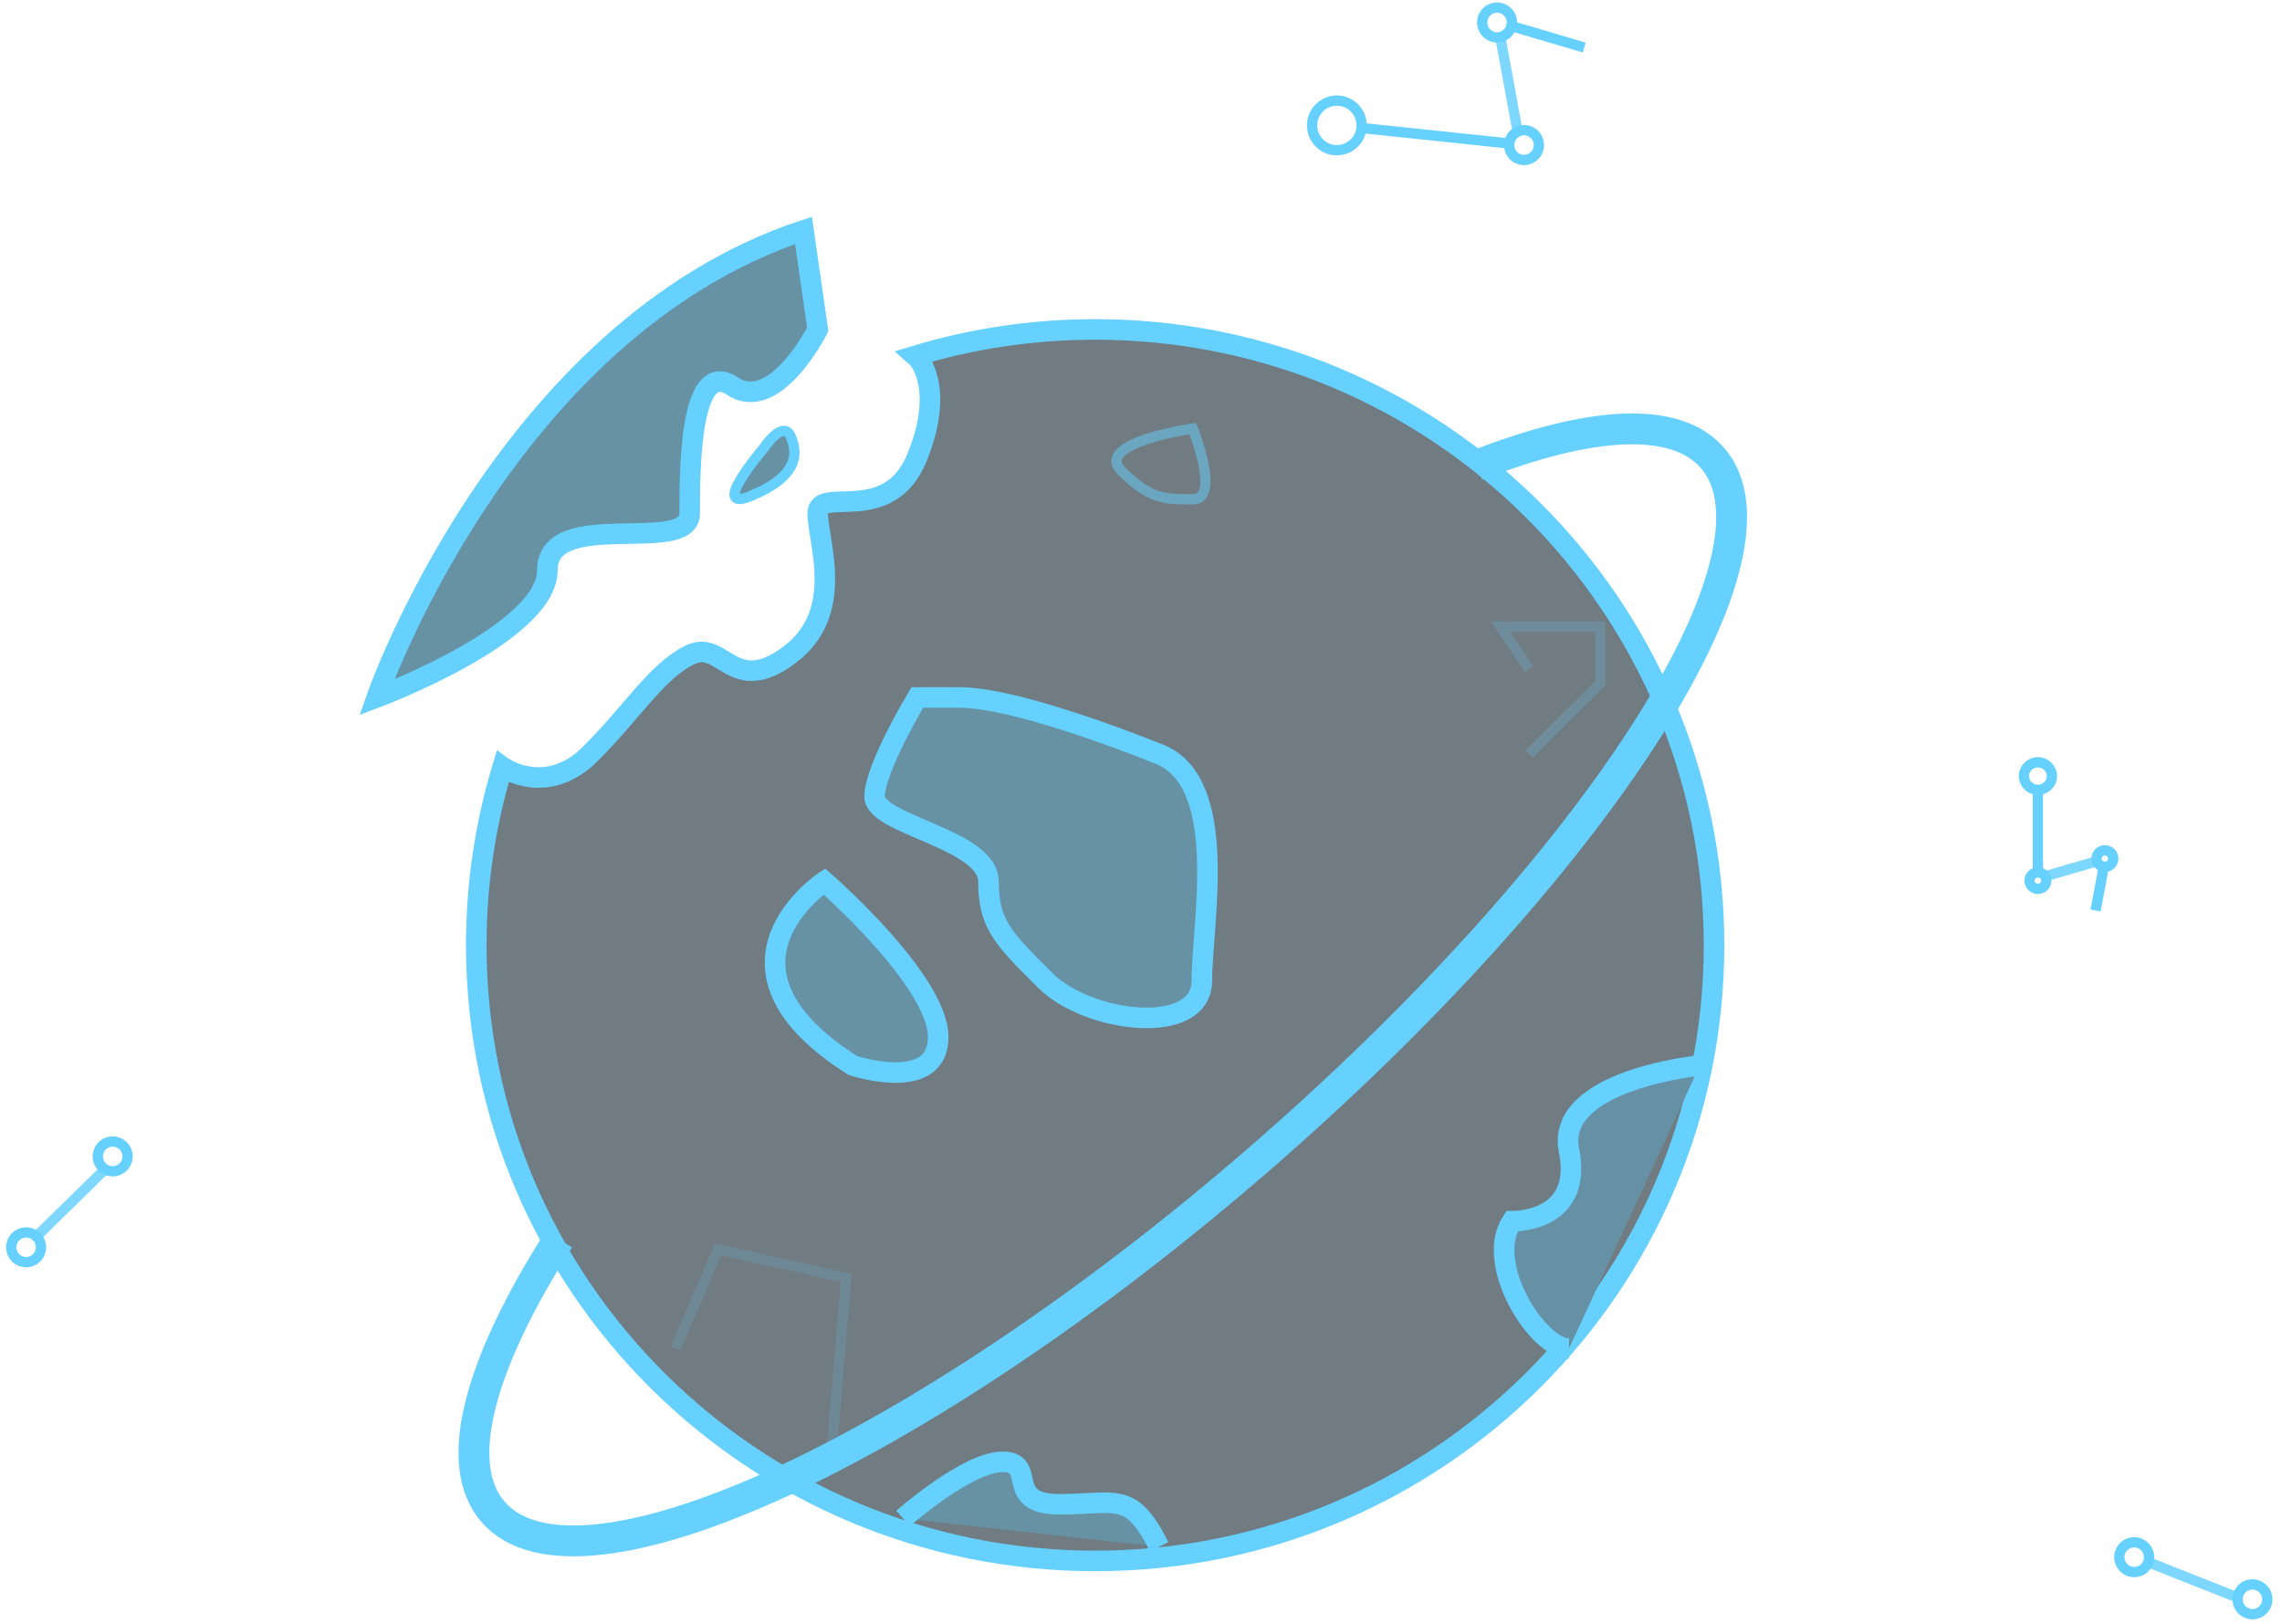 <?xml version="1.0" encoding="UTF-8" standalone="no"?>
<svg width="222px" height="158px" viewBox="0 0 222 158" version="1.1" xmlns="http://www.w3.org/2000/svg" xmlns:xlink="http://www.w3.org/1999/xlink">
    <!-- Generator: Sketch 39.1 (31720) - http://www.bohemiancoding.com/sketch -->
    <title>点缀</title>
    <desc>Created with Sketch.</desc>
    <defs></defs>
    <g id="Page-1" stroke="none" stroke-width="1" fill="none" fill-rule="evenodd" opacity="0.6">
        <g id="未知错误" transform="translate(-614, -376)">
            <g id="错误" transform="translate(611, 374)">
                <g id="Group-6" transform="translate(38.732, 24)">
                    <path d="M53.305,12.617 C58.843,10.945 64.72,10.046 70.808,10.046 C104.059,10.046 131.015,36.863 131.015,69.942 C131.015,103.022 104.059,129.838 70.808,129.838 C37.557,129.838 10.601,103.022 10.601,69.942 C10.601,63.918 11.496,58.101 13.159,52.616 C13.285,52.71 13.37,52.731 13.37,52.731 C13.37,52.731 17.522,55.485 21.674,51.354 C25.826,47.223 28.114,43.331 31.362,41.715 C34.61,40.1 35.515,45.846 41.051,41.715 C46.587,37.585 43.819,30.7 43.819,27.946 C43.819,25.192 50.739,29.323 53.507,22.438 C56.275,15.554 53.507,12.8 53.507,12.8 C53.507,12.8 53.438,12.735 53.305,12.617 Z" id="Oval-81" stroke="#00B1FF" stroke-width="2" fill="#11242E"></path>
                    <path d="M0.913,45.846 C0.913,45.846 13.37,10.046 42.435,0.408 L43.819,10.046 C43.819,10.046 39.667,18.308 35.515,15.554 C31.362,12.8 31.362,23.815 31.362,27.946 C31.362,32.077 17.522,27.258 17.522,33.454 C17.522,39.65 0.913,45.846 0.913,45.846 Z" id="Path-452" stroke="#00B1FF" stroke-width="2" fill="#004968"></path>
                    <path d="M53.507,45.846 C53.507,45.846 49.355,52.731 49.355,55.485 C49.355,58.238 60.428,59.615 60.428,63.746 C60.428,67.877 61.812,69.254 65.964,73.385 C70.116,77.515 81.188,78.892 81.188,73.385 C81.188,67.877 83.957,54.108 77.036,51.354 C70.116,48.6 61.812,45.846 57.659,45.846 L53.507,45.846 Z" id="Path-453" stroke="#00B1FE" stroke-width="2" fill="#004968"></path>
                    <path d="M44.466,63.746 C44.466,63.746 32.009,72.008 47.234,81.646 C47.234,81.646 55.538,84.4 55.538,78.892 C55.538,73.385 44.466,63.746 44.466,63.746 Z" id="Path-454" stroke="#00B1FF" stroke-width="2" fill="#004968"></path>
                    <path d="M80.302,19.685 C80.302,19.685 70.613,21.062 73.382,23.815 C76.15,26.569 77.534,26.569 80.302,26.569 C83.07,26.569 80.302,19.685 80.302,19.685 Z" id="Path-455" stroke="#00B1FF" opacity="0.5"></path>
                    <path d="M129.631,81.646 C129.631,81.646 115.52,83.023 116.904,89.908 C118.288,96.792 111.75,96.792 111.368,96.792 C108.6,100.923 113.866,109.185 116.904,109.185" id="Path-456" stroke="#00B1FF" stroke-width="2" fill="#004868"></path>
                    <path d="M52.123,125.708 C52.123,125.708 58.352,120.2 61.812,120.2 C65.272,120.2 61.812,124.331 67.348,124.331 C72.884,124.331 74.268,122.954 77.036,128.462" id="Path-457" stroke="#00B1FF" stroke-width="2" fill="#004968"></path>
                    <polyline id="Path-458" stroke="#0392D1" opacity="0.2" points="29.978 109.185 34.13 99.546 46.587 102.3 45.203 118.823"></polyline>
                    <polyline id="Path-459" stroke="#00B1FF" opacity="0.2" points="113.022 43.092 110.254 38.962 119.942 38.962 119.942 44.469 113.022 51.354"></polyline>
                    <path d="M18.641,98.539 C10.914,110.647 8.181,120.428 12.251,125.087 C20.526,134.556 53.782,119.274 86.531,90.953 L86.531,90.953 C119.28,62.631 139.121,31.995 130.846,22.526 C127.242,18.401 118.901,18.972 107.926,23.269" id="Oval-82" stroke="#00B1FF" stroke-width="3"></path>
                    <path d="M37.42,26.203 C41.814,24.348 41.947,22.228 41.201,20.48 C40.455,18.731 38.565,21.593 38.565,21.593 C38.565,21.593 33.026,28.059 37.42,26.203 Z" id="Path-461" stroke="#00B1FF" fill="#004968"></path>
                </g>
                <g id="点缀" transform="translate(1, 0)">
                    <g id="Group-7" transform="translate(198.897, 76.154)" stroke="#00B1FF">
                        <path d="M1.358,2.944 L1.358,10.438" id="Line" stroke-linecap="square"></path>
                        <path d="M7.762,10.17 L7.06,13.922" id="Line" stroke-linecap="square"></path>
                        <path d="M7.059,9.635 L2.172,11.055" id="Line" stroke-linecap="square" opacity="0.846"></path>
                        <ellipse id="Oval-86" cx="1.358" cy="1.338" rx="1.358" ry="1.338"></ellipse>
                        <path d="M1.358,12.312 C1.808,12.312 2.172,11.952 2.172,11.509 C2.172,11.065 1.808,10.706 1.358,10.706 C0.908,10.706 0.543,11.065 0.543,11.509 C0.543,11.952 0.908,12.312 1.358,12.312 Z" id="Oval-86"></path>
                        <path d="M7.875,10.17 C8.325,10.17 8.69,9.811 8.69,9.368 C8.69,8.924 8.325,8.565 7.875,8.565 C7.425,8.565 7.06,8.924 7.06,9.368 C7.06,9.811 7.425,10.17 7.875,10.17 Z" id="Oval-86"></path>
                    </g>
                    <g id="Group-7-Copy" transform="translate(143.171, 9.75) rotate(-84) translate(-143.171, -9.75) translate(135.171, -3.25)" stroke="#00B1FE">
                        <path d="M2.414,5.299 L2.414,18.789" id="Line" stroke-linecap="square"></path>
                        <path d="M13.799,18.307 L12.552,25.06" id="Line" stroke-linecap="square"></path>
                        <path d="M12.549,17.343 L3.862,19.899" id="Line" stroke-linecap="square" opacity="0.846"></path>
                        <ellipse id="Oval-86" cx="2.414" cy="2.409" rx="2.414" ry="2.409"></ellipse>
                        <path d="M2.414,22.161 C3.214,22.161 3.862,21.514 3.862,20.716 C3.862,19.917 3.214,19.27 2.414,19.27 C1.614,19.27 0.966,19.917 0.966,20.716 C0.966,21.514 1.614,22.161 2.414,22.161 Z" id="Oval-86"></path>
                        <path d="M14,18.307 C14.8,18.307 15.448,17.66 15.448,16.862 C15.448,16.063 14.8,15.416 14,15.416 C13.2,15.416 12.552,16.063 12.552,16.862 C12.552,17.66 13.2,18.307 14,18.307 Z" id="Oval-86"></path>
                    </g>
                    <g id="Group-7-Copy-2" transform="translate(215.248, 155.265) rotate(-142) translate(-215.248, -155.265) translate(207.748, 151.765)" stroke="#00B1FF">
                        <path d="M11.584,1.927 L2.897,4.483" id="Line" stroke-linecap="square" opacity="0.846"></path>
                        <path d="M1.448,6.745 C2.248,6.745 2.897,6.098 2.897,5.299 C2.897,4.501 2.248,3.854 1.448,3.854 C0.648,3.854 6.25277607e-13,4.501 6.25277607e-13,5.299 C6.25277607e-13,6.098 0.648,6.745 1.448,6.745 Z" id="Oval-86"></path>
                        <path d="M13.034,2.891 C13.834,2.891 14.483,2.243 14.483,1.445 C14.483,0.647 13.834,-2.98427949e-13 13.034,-2.98427949e-13 C12.235,-2.98427949e-13 11.586,0.647 11.586,1.445 C11.586,2.243 12.235,2.891 13.034,2.891 Z" id="Oval-86"></path>
                    </g>
                    <g id="Group-7-Copy-3" transform="translate(8.464, 118.92) rotate(-208) translate(-8.464, -118.92) translate(0.964, 115.42)" stroke="#00B1FF">
                        <path d="M11.584,1.927 L2.897,4.483" id="Line" stroke-linecap="square" opacity="0.846"></path>
                        <path d="M1.448,6.745 C2.248,6.745 2.897,6.098 2.897,5.299 C2.897,4.501 2.248,3.854 1.448,3.854 C0.648,3.854 1.70530257e-13,4.501 1.70530257e-13,5.299 C1.70530257e-13,6.098 0.648,6.745 1.448,6.745 Z" id="Oval-86"></path>
                        <path d="M13.034,2.891 C13.834,2.891 14.483,2.243 14.483,1.445 C14.483,0.647 13.834,-2.7000624e-13 13.034,-2.7000624e-13 C12.235,-2.7000624e-13 11.586,0.647 11.586,1.445 C11.586,2.243 12.235,2.891 13.034,2.891 Z" id="Oval-86"></path>
                    </g>
                </g>
            </g>
        </g>
    </g>
</svg>